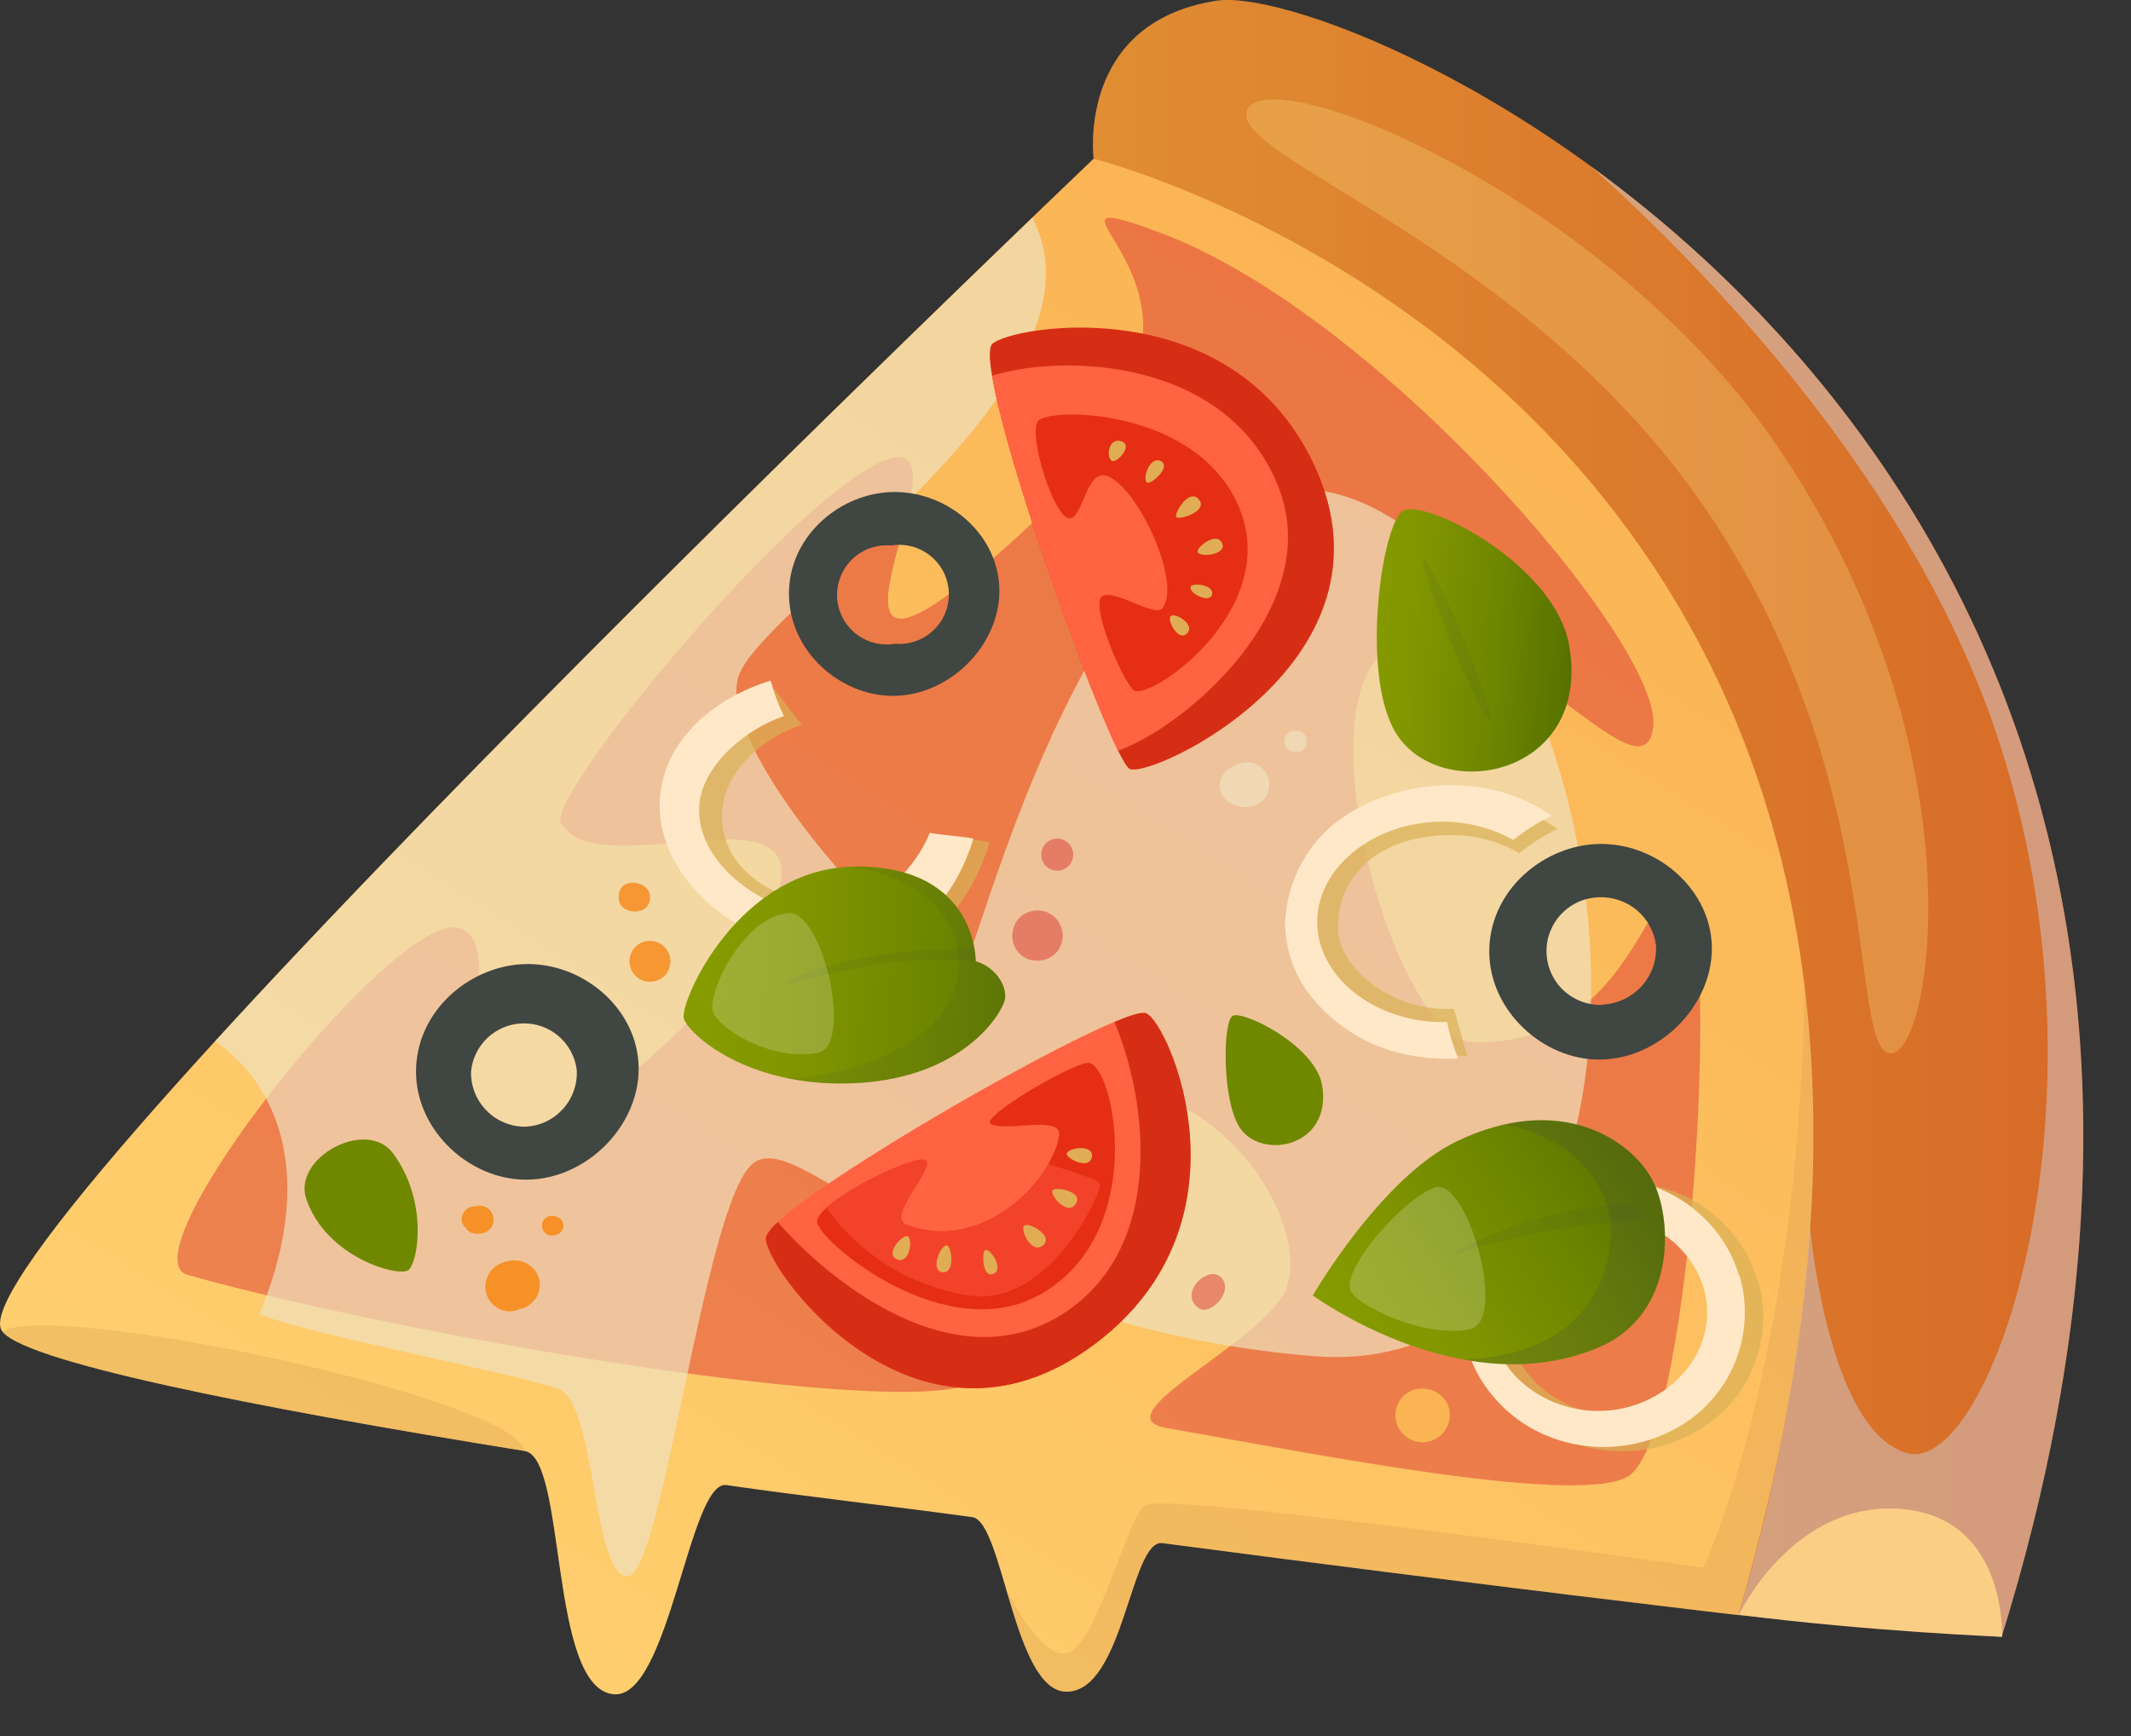 <svg width="27" height="22" viewBox="0 0 27 22" fill="none" xmlns="http://www.w3.org/2000/svg">
<rect x="0" y="0" width="27" height="22" fill="#333333" stroke="none"/>
<path d="M13.856 2.011C13.856 2.011 -0.539 15.74 0.016 16.851C0.21 17.238 3.175 17.829 6.648 18.388C7.185 18.475 6.947 21.402 7.779 21.471C8.479 21.527 8.735 18.751 9.204 18.82C10.151 18.958 11.369 19.095 12.319 19.226C12.71 19.28 12.843 21.438 13.513 21.438C14.243 21.438 14.322 19.497 14.73 19.555C18.748 20.086 22.03 20.468 22.03 20.468C22.03 20.468 25.922 15.687 24.197 9.907C22.793 5.203 18.642 2.066 13.856 2.011Z" fill="url(#paint0_linear_522_1818)"/>
<g style="mix-blend-mode:multiply" opacity="0.5">
<path d="M2.379 16.157C1.533 15.919 5.046 11.488 5.825 11.762C6.603 12.035 5.174 14.69 6.327 14.485C7.884 14.207 10.119 11.689 9.884 10.928C9.662 10.205 7.499 11.15 7.106 10.426C6.92 10.079 10.162 6.145 11.274 5.812C12.387 5.479 9.724 9.639 12.781 6.902C14.372 5.477 14.585 4.465 14.451 3.82C14.272 2.962 13.49 2.531 14.518 2.881L14.572 2.904C17.351 3.848 21.058 8.146 20.947 9.203C20.837 10.259 19.057 7.645 17.723 8.146C16.388 8.647 17.656 13.169 18.656 13.206C20.651 13.28 20.891 11.036 21.335 11.258C21.78 11.48 21.488 17.951 20.669 18.679C20.166 19.124 16.666 18.428 14.777 18.096C13.942 17.947 15.944 17.039 16.277 16.373C16.61 15.706 15.775 13.927 13.999 13.704C12.224 13.482 11.674 15.266 12.442 17.317C12.773 18.212 5.547 17.046 2.379 16.157Z" fill="#DC3732"/>
</g>
<g style="mix-blend-mode:overlay" opacity="0.7">
<path d="M16.633 17.185C21.358 17.573 20.969 8.625 17.637 6.568C14.306 4.511 12.524 11.626 12.245 12.182C11.966 12.739 9.022 9.569 9.357 8.57C9.658 7.664 14.184 4.852 13.078 2.76C11.124 4.643 5.949 9.666 2.726 13.196C3.65 13.845 3.942 15.086 3.286 16.655C3.99 16.93 6.606 17.421 7.08 17.603C7.555 17.785 7.505 19.974 7.949 19.974C8.394 19.974 8.914 15.313 9.525 14.757C10.137 14.2 11.911 16.796 16.633 17.185Z" fill="#EFE1BE"/>
</g>
<g style="mix-blend-mode:multiply" opacity="0.3">
<path d="M24.139 11.988C24.139 11.988 22.944 7.874 22.861 12.599C22.778 17.325 21.583 19.866 21.583 19.866C21.583 19.866 14.719 18.884 14.497 19.079C14.274 19.274 13.912 20.77 13.551 20.936C13.26 21.07 12.879 20.396 12.741 20.126C12.922 20.739 13.129 21.438 13.511 21.438C14.241 21.438 14.32 19.497 14.728 19.555C18.746 20.086 22.027 20.468 22.027 20.468C22.929 19.264 23.619 17.915 24.068 16.48L24.139 11.988Z" fill="#D89B4C"/>
</g>
<g style="mix-blend-mode:multiply" opacity="0.7">
<path d="M22.264 16.217C22.181 15.933 22.023 15.676 21.807 15.474C21.074 14.774 19.948 14.878 19.296 15.474C18.965 15.796 18.773 16.236 18.762 16.698C18.763 17 18.847 17.295 19.006 17.552C19.25 17.939 19.633 18.217 20.076 18.33C20.541 18.452 21.035 18.391 21.457 18.16C21.795 17.979 22.061 17.687 22.21 17.333C22.359 16.979 22.381 16.585 22.273 16.217H22.264ZM20.481 17.933C19.728 17.933 19.1 17.367 19.1 16.688C19.1 16.009 19.728 15.442 20.481 15.442C21.235 15.442 21.863 16.009 21.863 16.688C21.863 17.367 21.232 17.937 20.481 17.937V17.933Z" fill="#DAB156"/>
</g>
<path d="M22.032 16.163C21.949 15.879 21.79 15.622 21.574 15.42C20.842 14.72 19.715 14.824 19.062 15.42C18.732 15.743 18.54 16.182 18.529 16.644C18.529 16.946 18.614 17.242 18.774 17.499C19.017 17.885 19.4 18.163 19.842 18.276C20.308 18.398 20.801 18.337 21.224 18.107C21.562 17.926 21.828 17.634 21.977 17.28C22.125 16.926 22.148 16.532 22.04 16.163H22.032ZM20.249 17.88C19.496 17.88 18.868 17.313 18.868 16.634C18.868 15.955 19.496 15.388 20.249 15.388C21.003 15.388 21.63 15.956 21.63 16.634C21.63 17.312 21.001 17.88 20.252 17.88H20.249Z" fill="#FFE8C7"/>
<g style="mix-blend-mode:multiply" opacity="0.7">
<path d="M18.413 12.783C17.688 12.834 16.967 12.294 16.953 11.778C16.934 11.064 17.515 10.583 18.378 10.583C18.684 10.58 18.985 10.659 19.25 10.811C19.399 10.691 19.562 10.588 19.734 10.504C18.893 9.912 17.694 10.037 16.972 10.61C16.787 10.765 16.637 10.957 16.532 11.173C16.426 11.389 16.367 11.626 16.358 11.866C16.358 12.178 16.508 12.311 16.694 12.579C16.963 12.966 17.335 13.167 17.849 13.285C18.092 13.349 18.342 13.382 18.593 13.382C18.538 13.231 18.433 12.781 18.413 12.783Z" fill="#DAB156"/>
</g>
<path d="M18.334 12.952H18.274C17.41 12.952 16.689 12.375 16.689 11.683C16.689 10.991 17.41 10.413 18.274 10.413C18.589 10.412 18.899 10.492 19.174 10.644C19.324 10.524 19.487 10.421 19.659 10.337C18.818 9.745 17.618 9.871 16.896 10.445C16.713 10.598 16.563 10.789 16.457 11.004C16.352 11.219 16.292 11.453 16.282 11.693C16.284 12.005 16.382 12.31 16.564 12.564C16.863 12.971 17.301 13.253 17.794 13.358C18.017 13.408 18.246 13.427 18.474 13.413C18.413 13.264 18.366 13.11 18.334 12.952Z" fill="#FFE8C7"/>
<path d="M13.856 2.011C13.856 2.011 13.634 0.287 15.412 0.009C17.19 -0.268 30.086 5.512 25.362 20.738C25.362 20.738 23.805 20.627 22.027 20.46C26.474 5.179 13.856 2.011 13.856 2.011Z" fill="url(#paint1_linear_522_1818)"/>
<g style="mix-blend-mode:multiply" opacity="0.5">
<path d="M20.149 2.102C21.664 3.46 24.223 6.109 25.297 9.303C26.869 13.981 25.217 18.698 24.167 18.416C23.288 18.177 23 16.184 22.934 15.57C22.808 17.231 22.503 18.872 22.026 20.468C23.804 20.635 25.361 20.745 25.361 20.745C28.429 10.856 24.071 4.952 20.149 2.102Z" fill="#D0C9D0"/>
</g>
<path d="M22.032 20.464C22.032 20.464 22.723 18.992 24.12 19.125C25.429 19.251 25.367 20.742 25.367 20.742C25.367 20.742 23.741 20.68 22.032 20.464Z" fill="#FBCE86"/>
<g style="mix-blend-mode:overlay" opacity="0.3">
<path d="M15.801 1.4C15.564 1.992 19.305 3.118 21.577 6.401C23.963 9.848 23.392 13.349 23.963 13.349C24.465 13.349 25.13 9.569 22.573 5.734C20.443 2.53 16.071 0.725 15.801 1.4Z" fill="#FBD981"/>
</g>
<g style="mix-blend-mode:multiply" opacity="0.7">
<path d="M11.968 10.596C11.75 11.145 11.081 11.518 10.475 11.469C9.765 11.414 9.082 10.967 9.153 10.246C9.202 9.75 9.678 9.344 10.158 9.186C10.068 9.067 9.837 8.775 9.759 8.659C9.057 8.87 8.733 9.421 8.661 10.139C8.561 11.144 9.604 11.996 10.584 12.101C11.521 12.201 12.206 11.744 12.539 10.673C12.3 10.625 12.204 10.64 11.968 10.596Z" fill="#DAB156"/>
</g>
<path d="M11.78 10.553C11.563 11.101 10.945 11.635 10.339 11.587C9.629 11.531 8.789 10.904 8.862 10.183C8.911 9.687 9.457 9.233 9.933 9.075C9.861 8.931 9.805 8.78 9.765 8.625C9.064 8.837 8.436 9.358 8.365 10.077C8.264 11.081 9.309 11.934 10.287 12.039C11.224 12.14 12.001 11.698 12.334 10.627C12.176 10.597 11.907 10.581 11.78 10.553Z" fill="#FFE8C7"/>
<g style="mix-blend-mode:multiply" opacity="0.3">
<path d="M6.648 18.388C6.53 17.713 0.655 16.472 0.032 16.874C0.327 17.262 3.243 17.839 6.648 18.388Z" fill="#D89B4C"/>
</g>
<path d="M12.363 12.182C12.363 12.182 12.381 10.987 10.866 10.981C9.352 10.975 8.606 12.711 8.664 12.906C8.721 13.1 9.451 13.771 10.771 13.729C12.091 13.688 12.633 12.957 12.727 12.687C12.777 12.531 12.634 12.26 12.363 12.182Z" fill="url(#paint2_linear_522_1818)"/>
<g style="mix-blend-mode:multiply" opacity="0.1">
<path d="M12.363 12.182C12.363 12.182 12.381 10.987 10.866 10.981H10.763C10.949 11.006 12.087 11.194 12.145 12.156C12.211 13.257 10.609 13.663 9.965 13.663C10.229 13.717 10.5 13.74 10.77 13.731C12.091 13.689 12.632 12.959 12.726 12.688C12.778 12.531 12.634 12.26 12.363 12.182Z" fill="#404641"/>
</g>
<g style="mix-blend-mode:multiply" opacity="0.1">
<path d="M12.344 12.029C11.032 11.99 9.951 12.378 9.948 12.47C9.948 12.509 10.546 12.306 11.154 12.219C11.552 12.155 11.957 12.142 12.358 12.181C12.357 12.13 12.353 12.079 12.344 12.029Z" fill="#404641"/>
</g>
<g style="mix-blend-mode:overlay" opacity="0.2">
<path d="M9.986 11.571C9.426 11.623 8.981 12.54 9.027 12.8C9.066 13.005 9.737 13.456 10.361 13.343C10.82 13.258 10.424 11.529 9.986 11.571Z" fill="white"/>
</g>
<path d="M16.633 16.417C16.633 16.417 17.499 14.919 18.466 14.459C19.763 13.841 20.657 14.438 20.933 14.948C21.193 15.427 21.252 16.65 20.253 17.076C18.91 17.649 17.386 16.937 16.633 16.417Z" fill="url(#paint3_linear_522_1818)"/>
<g style="mix-blend-mode:multiply" opacity="0.1">
<path d="M20.733 15.252C20.733 15.252 19.465 15.252 18.381 15.907C18.381 15.907 19.739 15.459 20.847 15.48L20.733 15.252Z" fill="#404641"/>
</g>
<g style="mix-blend-mode:multiply" opacity="0.2">
<path d="M20.933 14.949C20.702 14.523 20.042 14.038 19.075 14.248C19.797 14.419 20.172 14.779 20.338 15.205C20.545 15.735 20.374 17.168 18.545 17.228C19.116 17.347 19.711 17.295 20.253 17.077C21.252 16.651 21.193 15.428 20.933 14.949Z" fill="#404641"/>
</g>
<path d="M3.882 15.199C4.141 15.942 5.042 16.18 5.169 16.099C5.296 16.017 5.433 15.231 4.981 14.617C4.645 14.161 3.699 14.672 3.882 15.199Z" fill="#708800"/>
<g style="mix-blend-mode:overlay" opacity="0.2">
<path d="M17.106 16.343C17.023 16.065 17.753 15.213 18.169 15.051C18.586 14.889 19.108 16.738 18.628 16.843C18.055 16.971 17.162 16.53 17.106 16.343Z" fill="white"/>
</g>
<path d="M16.655 5.9C17.802 8.376 14.586 9.876 14.313 9.744C14.062 9.618 12.276 4.62 12.575 4.355C12.839 4.123 15.614 3.66 16.655 5.9Z" fill="#D62E14"/>
<path d="M14.165 9.513C13.753 8.679 12.748 5.839 12.569 4.762C13.458 4.482 15.53 4.534 16.187 6.144C16.823 7.695 14.991 9.229 14.165 9.513Z" fill="#FF6341"/>
<path d="M13.551 6.569C13.356 6.569 13.024 5.516 13.152 5.336C13.28 5.157 15.205 5.162 15.713 6.466C16.222 7.771 14.518 8.921 14.355 8.741C14.191 8.56 13.812 7.653 13.967 7.555C14.121 7.457 14.637 7.838 14.733 7.703C14.974 7.366 14.397 6.136 14.012 6.028C13.762 5.957 13.721 6.566 13.551 6.569Z" fill="#E52E14"/>
<path d="M14.09 5.842C14.012 5.81 14.037 5.543 14.203 5.591C14.368 5.639 14.152 5.869 14.09 5.842Z" fill="#E0AD54"/>
<path d="M14.529 6.112C14.474 6.058 14.569 5.774 14.709 5.844C14.848 5.913 14.575 6.156 14.529 6.112Z" fill="#E0AD54"/>
<path d="M14.9 6.548C14.881 6.504 15.062 6.181 15.19 6.329C15.318 6.478 14.926 6.603 14.9 6.548Z" fill="#E0AD54"/>
<path d="M15.174 6.993C15.16 6.932 15.425 6.724 15.487 6.891C15.543 7.032 15.19 7.069 15.174 6.993Z" fill="#E0AD54"/>
<path d="M15.085 7.435C15.058 7.521 15.336 7.654 15.358 7.53C15.379 7.406 15.1 7.382 15.085 7.435Z" fill="#E0AD54"/>
<path d="M14.836 7.804C14.777 7.848 14.929 8.142 15.039 8.027C15.15 7.913 14.891 7.764 14.836 7.804Z" fill="#E0AD54"/>
<path d="M9.702 15.67C9.614 15.985 11.573 18.754 13.867 17.032C15.918 15.491 14.815 12.979 14.52 12.84C14.225 12.702 9.825 15.227 9.702 15.67Z" fill="#FF6341"/>
<path d="M11.743 14.72C11.703 14.555 10.323 15.236 10.353 15.488C10.383 15.739 12 17.099 13.206 16.389C14.543 15.603 14.121 13.526 13.801 13.47C13.635 13.441 12.395 14.165 12.555 14.244C12.766 14.349 13.468 14.119 13.418 14.4C13.314 14.984 12.433 15.884 11.482 15.52C11.233 15.425 11.783 14.887 11.743 14.72Z" fill="#E52E14"/>
<path opacity="0.5" d="M13.939 15.002C13.922 14.956 13.592 14.845 13.283 14.751C12.985 15.278 12.256 15.82 11.481 15.523C11.23 15.427 11.783 14.895 11.743 14.723C11.71 14.588 10.803 15.008 10.472 15.307C10.681 15.6 10.946 15.849 11.252 16.039C11.558 16.229 11.898 16.356 12.254 16.413C13.3 16.594 13.969 15.087 13.939 15.002Z" fill="#FF5841"/>
<path d="M11.5 15.666C11.446 15.636 11.203 15.884 11.362 15.957C11.522 16.03 11.573 15.707 11.5 15.666Z" fill="#E0AD54"/>
<path d="M11.999 15.784C11.921 15.762 11.778 16.105 11.941 16.123C12.104 16.14 12.06 15.8 11.999 15.784Z" fill="#E0AD54"/>
<path d="M12.977 15.533C12.922 15.579 13.066 15.898 13.213 15.784C13.36 15.67 13.04 15.48 12.977 15.533Z" fill="#E0AD54"/>
<path d="M13.335 15.087C13.304 15.146 13.52 15.413 13.629 15.258C13.738 15.102 13.368 15.028 13.335 15.087Z" fill="#E0AD54"/>
<path d="M13.516 14.615C13.491 14.674 13.805 14.838 13.835 14.66C13.861 14.502 13.549 14.538 13.516 14.615Z" fill="#E0AD54"/>
<path d="M12.489 15.84C12.435 15.84 12.44 16.2 12.583 16.144C12.726 16.089 12.555 15.83 12.489 15.84Z" fill="#E0AD54"/>
<path d="M14.121 12.952C14.55 13.979 14.739 15.751 13.55 16.594C12.108 17.615 10.41 16.137 9.857 15.489C9.793 15.537 9.742 15.599 9.707 15.671C9.619 15.986 11.578 18.755 13.872 17.033C15.923 15.492 14.82 12.98 14.525 12.842C14.474 12.819 14.328 12.862 14.121 12.952Z" fill="#D62E14"/>
<path d="M17.78 6.471C17.508 6.625 17.23 8.561 17.689 9.294C18.247 10.191 20.154 9.846 19.885 8.198C19.713 7.147 18.053 6.318 17.78 6.471Z" fill="url(#paint4_linear_522_1818)"/>
<path d="M15.618 12.873C15.492 12.946 15.482 13.929 15.702 14.281C15.968 14.709 16.881 14.545 16.752 13.756C16.67 13.254 15.753 12.8 15.618 12.873Z" fill="#708800"/>
<g style="mix-blend-mode:multiply" opacity="0.1">
<path d="M18.029 7.09C17.947 7.132 18.782 9.191 18.892 9.128C18.973 9.079 18.14 7.038 18.029 7.09Z" fill="#404641"/>
</g>
<path d="M8.08 13.377C7.988 12.719 7.354 12.205 6.663 12.217C5.973 12.23 5.301 12.783 5.272 13.531C5.243 14.279 5.892 14.906 6.587 14.947C7.433 14.999 8.197 14.199 8.08 13.377ZM6.663 14.278C6.571 14.28 6.48 14.263 6.395 14.228C6.31 14.194 6.232 14.142 6.167 14.077C6.103 14.012 6.051 13.935 6.017 13.85C5.983 13.764 5.966 13.673 5.968 13.581C5.983 13.416 6.058 13.262 6.18 13.149C6.301 13.037 6.459 12.972 6.625 12.969C6.791 12.965 6.952 13.023 7.078 13.131C7.204 13.239 7.285 13.389 7.307 13.554C7.313 13.643 7.301 13.734 7.271 13.819C7.242 13.904 7.196 13.983 7.136 14.05C7.076 14.117 7.004 14.172 6.923 14.211C6.841 14.251 6.753 14.273 6.663 14.278Z" fill="#404641"/>
<path d="M21.678 11.855C21.585 11.197 20.952 10.683 20.262 10.695C19.571 10.708 18.899 11.261 18.87 12.009C18.841 12.757 19.491 13.384 20.184 13.425C21.027 13.477 21.793 12.676 21.678 11.855ZM20.314 12.734C20.224 12.739 20.133 12.726 20.048 12.695C19.963 12.665 19.884 12.618 19.817 12.557C19.75 12.497 19.696 12.423 19.658 12.341C19.62 12.259 19.598 12.17 19.595 12.08C19.591 11.989 19.605 11.899 19.637 11.814C19.669 11.73 19.717 11.652 19.779 11.586C19.841 11.52 19.915 11.467 19.998 11.43C20.081 11.393 20.17 11.373 20.26 11.371C20.435 11.364 20.607 11.423 20.741 11.536C20.874 11.649 20.961 11.809 20.982 11.983C20.992 12.17 20.928 12.354 20.803 12.494C20.677 12.634 20.502 12.719 20.314 12.73V12.734Z" fill="#404641"/>
<path d="M12.651 7.33C12.564 6.702 11.965 6.224 11.312 6.235C10.659 6.247 10.024 6.769 9.997 7.476C9.97 8.202 10.584 8.776 11.239 8.816C12.039 8.865 12.761 8.108 12.651 7.33ZM11.338 8.158C11.251 8.173 11.16 8.169 11.074 8.146C10.988 8.123 10.907 8.082 10.838 8.026C10.769 7.97 10.712 7.9 10.672 7.82C10.632 7.74 10.61 7.653 10.606 7.563C10.603 7.474 10.618 7.385 10.652 7.303C10.685 7.22 10.736 7.145 10.801 7.084C10.866 7.022 10.943 6.975 11.027 6.946C11.111 6.917 11.201 6.905 11.29 6.913C11.377 6.898 11.468 6.903 11.554 6.925C11.64 6.948 11.721 6.989 11.79 7.045C11.859 7.101 11.916 7.172 11.956 7.251C11.996 7.331 12.018 7.419 12.022 7.508C12.025 7.597 12.01 7.686 11.976 7.769C11.943 7.851 11.892 7.926 11.827 7.987C11.762 8.049 11.685 8.096 11.601 8.125C11.517 8.155 11.427 8.166 11.338 8.158Z" fill="#404641"/>
<g style="mix-blend-mode:multiply" opacity="0.5">
<path d="M13.438 11.732C13.417 11.68 13.383 11.636 13.338 11.602C13.294 11.568 13.242 11.546 13.187 11.54C13.124 11.532 13.06 11.543 13.003 11.57C12.946 11.598 12.898 11.642 12.865 11.697V11.705C12.842 11.747 12.829 11.793 12.826 11.841C12.823 11.888 12.831 11.936 12.848 11.98C12.866 12.024 12.894 12.064 12.929 12.096C12.965 12.128 13.007 12.151 13.053 12.165H13.062L13.147 12.176L13.232 12.165C13.285 12.149 13.334 12.121 13.374 12.082C13.418 12.037 13.448 11.979 13.459 11.917C13.471 11.854 13.463 11.79 13.438 11.732Z" fill="#DC3732"/>
</g>
<g style="mix-blend-mode:multiply" opacity="0.5">
<path d="M13.395 10.627C13.355 10.627 13.316 10.639 13.282 10.661C13.249 10.683 13.223 10.715 13.207 10.752C13.192 10.79 13.188 10.83 13.196 10.87C13.203 10.909 13.223 10.945 13.251 10.974C13.28 11.002 13.316 11.022 13.355 11.03C13.395 11.037 13.436 11.034 13.473 11.018C13.51 11.003 13.542 10.977 13.564 10.943C13.587 10.91 13.598 10.87 13.598 10.83C13.598 10.776 13.576 10.725 13.538 10.687C13.5 10.649 13.449 10.627 13.395 10.627Z" fill="#DC3732"/>
</g>
<path d="M18.325 17.765C18.294 17.715 18.25 17.673 18.199 17.644C18.147 17.614 18.089 17.598 18.03 17.597H18.014C17.954 17.596 17.895 17.612 17.844 17.643C17.782 17.68 17.734 17.736 17.707 17.803C17.681 17.864 17.674 17.932 17.686 17.997C17.698 18.063 17.73 18.123 17.776 18.171L17.786 18.181C17.826 18.22 17.875 18.248 17.928 18.264C17.981 18.279 18.037 18.282 18.092 18.271C18.146 18.26 18.197 18.236 18.24 18.201C18.283 18.166 18.317 18.121 18.339 18.07C18.361 18.022 18.372 17.969 18.369 17.916C18.367 17.863 18.352 17.811 18.325 17.765Z" fill="#FBB454"/>
<path d="M8.236 11.923C8.184 11.923 8.134 11.938 8.091 11.966C8.048 11.995 8.015 12.036 7.995 12.083C7.976 12.131 7.971 12.183 7.981 12.233C7.991 12.284 8.015 12.33 8.052 12.366C8.088 12.403 8.134 12.428 8.185 12.438C8.235 12.447 8.287 12.442 8.335 12.423C8.382 12.403 8.423 12.37 8.452 12.327C8.48 12.284 8.495 12.234 8.495 12.182C8.495 12.114 8.467 12.048 8.419 11.999C8.37 11.951 8.304 11.923 8.236 11.923Z" fill="#F69734"/>
<g style="mix-blend-mode:overlay" opacity="0.7">
<path d="M16.074 9.867C16.053 9.794 16.004 9.733 15.939 9.696C15.873 9.659 15.796 9.649 15.723 9.668C15.672 9.686 15.624 9.71 15.579 9.739C15.541 9.761 15.51 9.793 15.488 9.831C15.466 9.868 15.455 9.912 15.455 9.955C15.455 9.999 15.466 10.042 15.488 10.08C15.51 10.118 15.541 10.15 15.579 10.172C15.633 10.207 15.695 10.226 15.759 10.229C15.823 10.232 15.886 10.218 15.943 10.188C15.997 10.156 16.039 10.108 16.062 10.05C16.086 9.991 16.09 9.927 16.074 9.867Z" fill="#EFE1BE"/>
</g>
<path d="M6.751 16.069C6.719 16.037 6.681 16.011 6.639 15.995C6.597 15.978 6.552 15.97 6.506 15.972C6.435 15.975 6.365 15.995 6.304 16.032C6.233 16.075 6.181 16.144 6.16 16.225C6.139 16.305 6.15 16.391 6.191 16.463C6.233 16.534 6.3 16.586 6.379 16.608C6.45 16.627 6.525 16.619 6.589 16.585C6.595 16.586 6.6 16.586 6.606 16.585C6.662 16.571 6.712 16.54 6.751 16.497C6.779 16.469 6.802 16.436 6.817 16.399C6.833 16.362 6.84 16.323 6.84 16.283C6.84 16.243 6.833 16.204 6.817 16.167C6.802 16.13 6.779 16.097 6.751 16.069Z" fill="#F69128"/>
<g style="mix-blend-mode:overlay" opacity="0.7">
<path d="M16.454 9.262C16.438 9.26 16.422 9.26 16.407 9.262C16.371 9.262 16.337 9.276 16.312 9.301C16.286 9.326 16.272 9.36 16.272 9.396C16.272 9.432 16.286 9.466 16.312 9.491C16.337 9.516 16.371 9.53 16.407 9.53C16.422 9.532 16.438 9.532 16.454 9.53C16.485 9.523 16.511 9.506 16.531 9.482C16.55 9.457 16.56 9.427 16.56 9.396C16.56 9.365 16.55 9.335 16.531 9.31C16.511 9.286 16.485 9.269 16.454 9.262Z" fill="#EFE1BE"/>
</g>
<path d="M6.038 15.284L5.994 15.29C5.964 15.293 5.936 15.304 5.912 15.322C5.888 15.341 5.87 15.365 5.86 15.393C5.849 15.421 5.847 15.452 5.853 15.481C5.859 15.51 5.873 15.537 5.894 15.559C5.881 15.534 5.894 15.541 5.916 15.583C5.937 15.604 5.964 15.62 5.993 15.628C6.034 15.639 6.077 15.639 6.118 15.628C6.164 15.617 6.203 15.589 6.228 15.549C6.253 15.509 6.261 15.461 6.25 15.416C6.239 15.37 6.211 15.331 6.171 15.306C6.132 15.281 6.084 15.273 6.038 15.284Z" fill="#F69128"/>
<path d="M7.038 15.416C7.019 15.409 6.998 15.406 6.978 15.408C6.957 15.41 6.938 15.417 6.921 15.429C6.904 15.441 6.89 15.456 6.881 15.474C6.871 15.492 6.866 15.512 6.866 15.533C6.866 15.553 6.871 15.573 6.881 15.591C6.89 15.61 6.904 15.625 6.921 15.637C6.938 15.648 6.957 15.655 6.978 15.658C6.998 15.66 7.019 15.657 7.038 15.65C7.066 15.646 7.091 15.631 7.11 15.61C7.128 15.588 7.139 15.561 7.139 15.533C7.139 15.505 7.128 15.477 7.11 15.456C7.091 15.434 7.066 15.42 7.038 15.416Z" fill="#F69128"/>
<path d="M7.842 11.411C7.795 11.081 8.261 11.149 8.237 11.387C8.213 11.626 7.861 11.578 7.842 11.411Z" fill="#F69734"/>
<g style="mix-blend-mode:multiply" opacity="0.5">
<path d="M15.194 16.581C14.915 16.398 15.309 16.015 15.474 16.191C15.638 16.367 15.335 16.674 15.194 16.581Z" fill="#DC3732"/>
</g>
<defs>
<linearGradient id="paint0_linear_522_1818" x1="8.827" y1="22.016" x2="19.678" y2="4.894" gradientUnits="userSpaceOnUse">
<stop stop-color="#FFCE6E"/>
<stop offset="1" stop-color="#FBB454"/>
</linearGradient>
<linearGradient id="paint1_linear_522_1818" x1="13.847" y1="10.37" x2="26.396" y2="10.37" gradientUnits="userSpaceOnUse">
<stop stop-color="#E08D33"/>
<stop offset="1" stop-color="#D76B27"/>
</linearGradient>
<linearGradient id="paint2_linear_522_1818" x1="8.667" y1="12.293" x2="13.555" y2="12.442" gradientUnits="userSpaceOnUse">
<stop stop-color="#879C00"/>
<stop offset="0.27" stop-color="#819600"/>
<stop offset="0.63" stop-color="#6F8700"/>
<stop offset="1" stop-color="#567100"/>
</linearGradient>
<linearGradient id="paint3_linear_522_1818" x1="17.556" y1="18.145" x2="21.549" y2="15.508" gradientUnits="userSpaceOnUse">
<stop stop-color="#879C00"/>
<stop offset="0.27" stop-color="#819600"/>
<stop offset="0.63" stop-color="#6F8700"/>
<stop offset="1" stop-color="#567100"/>
</linearGradient>
<linearGradient id="paint4_linear_522_1818" x1="17.139" y1="8.04" x2="19.949" y2="8.231" gradientUnits="userSpaceOnUse">
<stop stop-color="#879C00"/>
<stop offset="0.27" stop-color="#819600"/>
<stop offset="0.63" stop-color="#6F8700"/>
<stop offset="1" stop-color="#567100"/>
</linearGradient>
</defs>
</svg>
